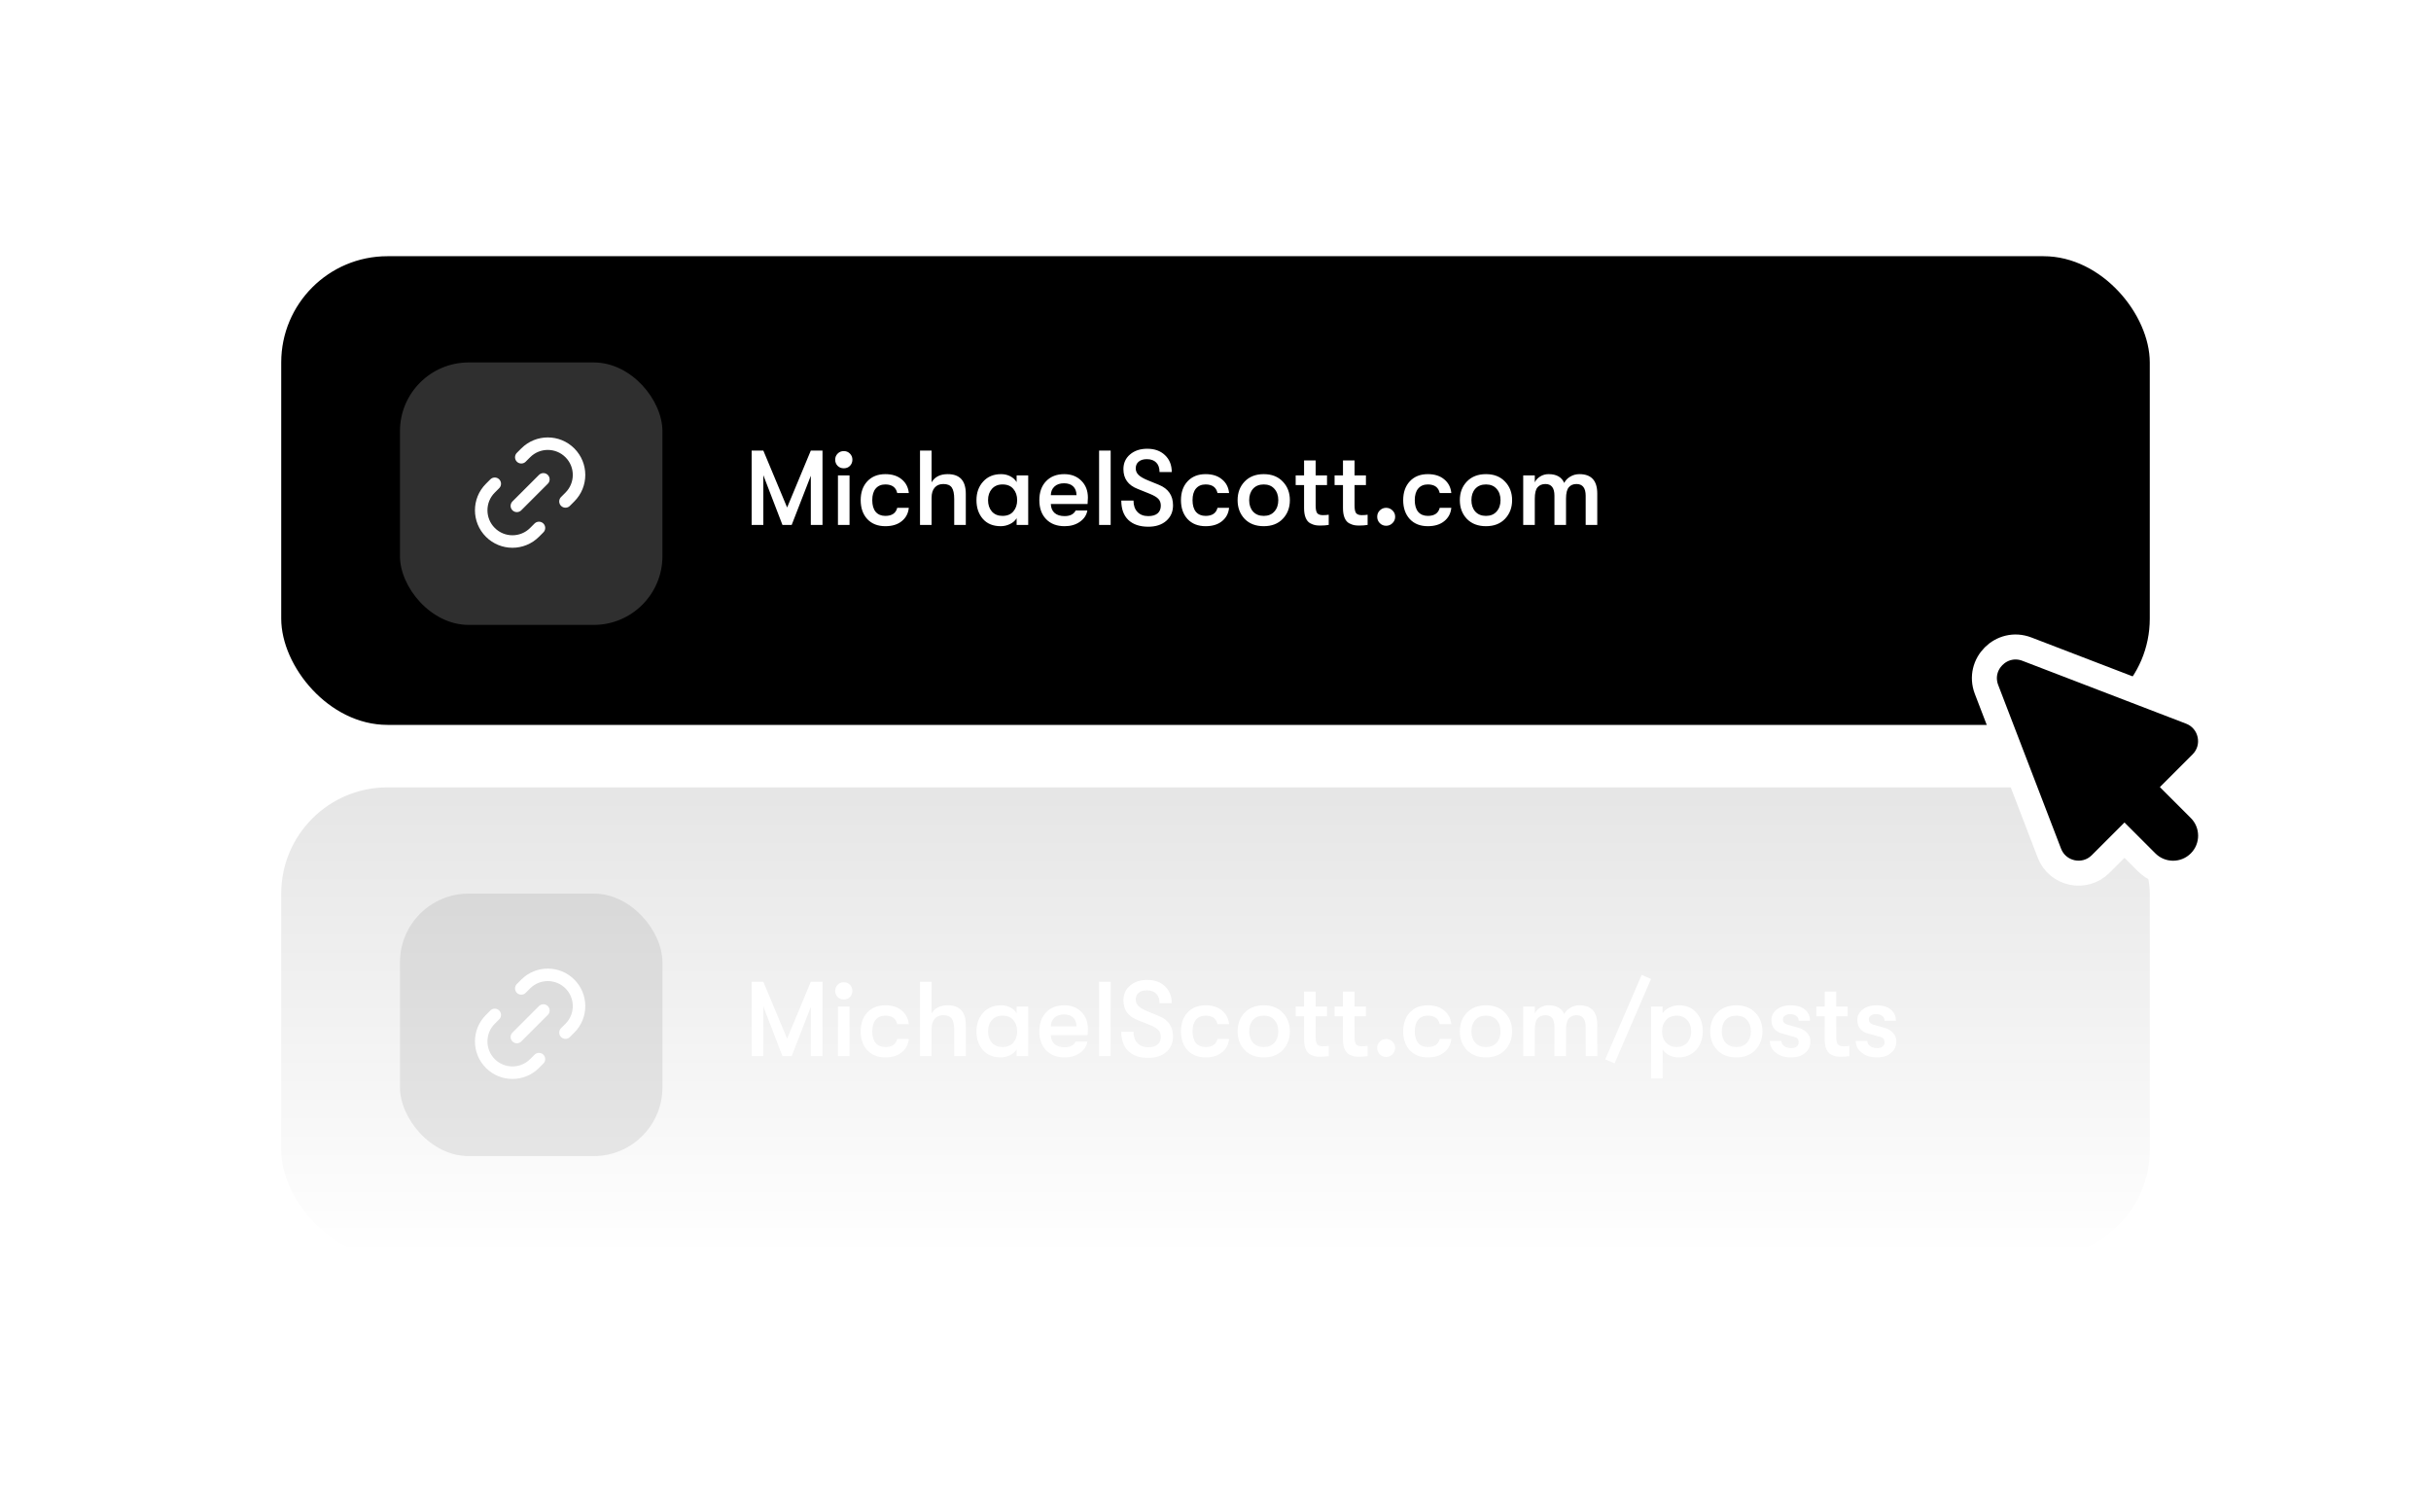 <svg width="389" height="242" viewBox="0 0 389 242" fill="none" xmlns="http://www.w3.org/2000/svg">
<g filter="url(#filter0_d_4173_2641)">
<rect x="45" y="41" width="299" height="75" rx="17" fill="black"/>
<path d="M120.275 84V72.1H122.145L125.953 81.212L129.744 72.1H131.614V84H129.744V76.129L126.684 84H125.205L122.145 76.044V84H120.275ZM136.007 74.548C135.746 74.809 135.417 74.939 135.021 74.939C134.624 74.939 134.295 74.809 134.035 74.548C133.774 74.276 133.644 73.947 133.644 73.562C133.644 73.177 133.774 72.854 134.035 72.593C134.295 72.321 134.624 72.185 135.021 72.185C135.417 72.185 135.746 72.321 136.007 72.593C136.267 72.854 136.398 73.177 136.398 73.562C136.398 73.947 136.267 74.276 136.007 74.548ZM134.086 84V76.078H135.939V84H134.086ZM141.668 84.204C140.455 84.204 139.492 83.824 138.778 83.065C138.075 82.294 137.724 81.286 137.724 80.039C137.724 78.792 138.075 77.789 138.778 77.03C139.492 76.259 140.455 75.874 141.668 75.874C142.756 75.874 143.629 76.152 144.286 76.707C144.955 77.251 145.334 77.982 145.425 78.9H143.572C143.368 77.982 142.733 77.523 141.668 77.523C141.011 77.523 140.495 77.744 140.121 78.186C139.758 78.617 139.577 79.234 139.577 80.039C139.577 80.844 139.758 81.467 140.121 81.909C140.495 82.34 141.011 82.555 141.668 82.555C142.722 82.555 143.357 82.124 143.572 81.263H145.425C145.334 82.158 144.955 82.872 144.286 83.405C143.629 83.938 142.756 84.204 141.668 84.204ZM151.654 75.874C153.581 75.874 154.544 76.922 154.544 79.019V84H152.691V79.869C152.691 79.008 152.561 78.39 152.3 78.016C152.04 77.642 151.592 77.455 150.957 77.455C150.357 77.455 149.892 77.648 149.563 78.033C149.235 78.407 149.07 78.945 149.07 79.648V84H147.217V72.1H149.07V77.183C149.58 76.31 150.442 75.874 151.654 75.874ZM160.144 84.204C158.909 84.204 157.951 83.813 157.271 83.031C156.591 82.249 156.251 81.252 156.251 80.039C156.251 78.838 156.608 77.846 157.322 77.064C158.036 76.271 158.994 75.874 160.195 75.874C160.728 75.874 161.215 75.987 161.657 76.214C162.099 76.441 162.439 76.752 162.677 77.149V76.078H164.53V84H162.677V82.929C162.451 83.314 162.094 83.626 161.606 83.864C161.13 84.091 160.643 84.204 160.144 84.204ZM160.416 82.555C161.176 82.555 161.754 82.317 162.15 81.841C162.558 81.365 162.762 80.764 162.762 80.039C162.762 79.314 162.558 78.713 162.15 78.237C161.754 77.761 161.176 77.523 160.416 77.523C159.702 77.523 159.136 77.761 158.716 78.237C158.308 78.702 158.104 79.302 158.104 80.039C158.104 80.776 158.308 81.382 158.716 81.858C159.136 82.323 159.702 82.555 160.416 82.555ZM174.081 79.631C174.081 79.835 174.064 80.175 174.03 80.651H168.148C168.17 81.274 168.374 81.756 168.76 82.096C169.145 82.425 169.678 82.589 170.358 82.589C171.23 82.589 171.82 82.289 172.126 81.688H173.996C173.871 82.425 173.469 83.031 172.789 83.507C172.12 83.972 171.31 84.204 170.358 84.204C169.111 84.204 168.125 83.83 167.4 83.082C166.674 82.334 166.312 81.32 166.312 80.039C166.312 78.77 166.669 77.761 167.383 77.013C168.108 76.254 169.077 75.874 170.29 75.874C171.423 75.874 172.335 76.225 173.027 76.928C173.729 77.619 174.081 78.52 174.081 79.631ZM168.148 79.24H172.262C172.25 78.628 172.069 78.158 171.718 77.829C171.378 77.5 170.89 77.336 170.256 77.336C169.61 77.336 169.1 77.512 168.726 77.863C168.352 78.214 168.159 78.673 168.148 79.24ZM175.872 84V72.1H177.725V84H175.872ZM183.76 84.289C182.377 84.289 181.306 83.926 180.547 83.201C179.799 82.476 179.425 81.444 179.425 80.107H181.38C181.38 80.878 181.59 81.484 182.009 81.926C182.428 82.368 183.006 82.589 183.743 82.589C184.389 82.589 184.882 82.447 185.222 82.164C185.573 81.869 185.749 81.456 185.749 80.923C185.749 80.47 185.619 80.107 185.358 79.835C185.109 79.563 184.65 79.291 183.981 79.019L182.043 78.237C180.524 77.648 179.765 76.594 179.765 75.075C179.765 74.112 180.116 73.33 180.819 72.729C181.533 72.117 182.451 71.811 183.573 71.811C184.752 71.811 185.698 72.151 186.412 72.831C187.137 73.511 187.5 74.412 187.5 75.534H185.545C185.545 74.877 185.369 74.372 185.018 74.021C184.667 73.658 184.162 73.477 183.505 73.477C182.95 73.477 182.513 73.613 182.196 73.885C181.89 74.146 181.737 74.503 181.737 74.956C181.737 75.364 181.89 75.715 182.196 76.01C182.502 76.305 183.006 76.594 183.709 76.877L185.46 77.591C186.956 78.203 187.704 79.297 187.704 80.872C187.704 81.892 187.341 82.719 186.616 83.354C185.891 83.977 184.939 84.289 183.76 84.289ZM192.917 84.204C191.704 84.204 190.741 83.824 190.027 83.065C189.324 82.294 188.973 81.286 188.973 80.039C188.973 78.792 189.324 77.789 190.027 77.03C190.741 76.259 191.704 75.874 192.917 75.874C194.005 75.874 194.878 76.152 195.535 76.707C196.204 77.251 196.583 77.982 196.674 78.9H194.821C194.617 77.982 193.982 77.523 192.917 77.523C192.26 77.523 191.744 77.744 191.37 78.186C191.007 78.617 190.826 79.234 190.826 80.039C190.826 80.844 191.007 81.467 191.37 81.909C191.744 82.34 192.26 82.555 192.917 82.555C193.971 82.555 194.606 82.124 194.821 81.263H196.674C196.583 82.158 196.204 82.872 195.535 83.405C194.878 83.938 194.005 84.204 192.917 84.204ZM205.262 83.031C204.514 83.813 203.5 84.204 202.219 84.204C200.939 84.204 199.919 83.813 199.159 83.031C198.411 82.238 198.037 81.24 198.037 80.039C198.037 78.838 198.411 77.846 199.159 77.064C199.919 76.271 200.939 75.874 202.219 75.874C203.5 75.874 204.514 76.271 205.262 77.064C206.022 77.846 206.401 78.838 206.401 80.039C206.401 81.24 206.022 82.238 205.262 83.031ZM200.502 81.858C200.922 82.323 201.494 82.555 202.219 82.555C202.945 82.555 203.511 82.323 203.919 81.858C204.339 81.393 204.548 80.787 204.548 80.039C204.548 79.291 204.339 78.685 203.919 78.22C203.511 77.755 202.945 77.523 202.219 77.523C201.494 77.523 200.922 77.755 200.502 78.22C200.094 78.685 199.89 79.291 199.89 80.039C199.89 80.787 200.094 81.393 200.502 81.858ZM211.682 82.436C212.056 82.436 212.368 82.413 212.617 82.368V84C212.232 84.068 211.773 84.102 211.24 84.102C210.934 84.102 210.668 84.079 210.441 84.034C210.215 83.989 209.948 83.887 209.642 83.728C209.336 83.558 209.098 83.269 208.928 82.861C208.758 82.453 208.673 81.937 208.673 81.314V77.625H207.33V76.078H208.673V73.681H210.526V76.078H212.345V77.625H210.526V80.889C210.526 81.524 210.617 81.943 210.798 82.147C210.98 82.34 211.274 82.436 211.682 82.436ZM217.908 82.436C218.282 82.436 218.594 82.413 218.843 82.368V84C218.458 84.068 217.999 84.102 217.466 84.102C217.16 84.102 216.894 84.079 216.667 84.034C216.44 83.989 216.174 83.887 215.868 83.728C215.562 83.558 215.324 83.269 215.154 82.861C214.984 82.453 214.899 81.937 214.899 81.314V77.625H213.556V76.078H214.899V73.681H216.752V76.078H218.571V77.625H216.752V80.889C216.752 81.524 216.843 81.943 217.024 82.147C217.205 82.34 217.5 82.436 217.908 82.436ZM222.824 83.711C222.541 83.994 222.201 84.136 221.804 84.136C221.408 84.136 221.068 83.994 220.784 83.711C220.512 83.428 220.376 83.088 220.376 82.691C220.376 82.294 220.512 81.96 220.784 81.688C221.068 81.405 221.408 81.263 221.804 81.263C222.201 81.263 222.541 81.405 222.824 81.688C223.108 81.96 223.249 82.294 223.249 82.691C223.249 83.088 223.108 83.428 222.824 83.711ZM228.477 84.204C227.265 84.204 226.301 83.824 225.587 83.065C224.885 82.294 224.533 81.286 224.533 80.039C224.533 78.792 224.885 77.789 225.587 77.03C226.301 76.259 227.265 75.874 228.477 75.874C229.565 75.874 230.438 76.152 231.095 76.707C231.764 77.251 232.144 77.982 232.234 78.9H230.381C230.177 77.982 229.543 77.523 228.477 77.523C227.82 77.523 227.304 77.744 226.93 78.186C226.568 78.617 226.386 79.234 226.386 80.039C226.386 80.844 226.568 81.467 226.93 81.909C227.304 82.34 227.82 82.555 228.477 82.555C229.531 82.555 230.166 82.124 230.381 81.263H232.234C232.144 82.158 231.764 82.872 231.095 83.405C230.438 83.938 229.565 84.204 228.477 84.204ZM240.823 83.031C240.075 83.813 239.061 84.204 237.78 84.204C236.499 84.204 235.479 83.813 234.72 83.031C233.972 82.238 233.598 81.24 233.598 80.039C233.598 78.838 233.972 77.846 234.72 77.064C235.479 76.271 236.499 75.874 237.78 75.874C239.061 75.874 240.075 76.271 240.823 77.064C241.582 77.846 241.962 78.838 241.962 80.039C241.962 81.24 241.582 82.238 240.823 83.031ZM236.063 81.858C236.482 82.323 237.055 82.555 237.78 82.555C238.505 82.555 239.072 82.323 239.48 81.858C239.899 81.393 240.109 80.787 240.109 80.039C240.109 79.291 239.899 78.685 239.48 78.22C239.072 77.755 238.505 77.523 237.78 77.523C237.055 77.523 236.482 77.755 236.063 78.22C235.655 78.685 235.451 79.291 235.451 80.039C235.451 80.787 235.655 81.393 236.063 81.858ZM243.739 84V76.078H245.592V77.183C245.773 76.798 246.062 76.486 246.459 76.248C246.855 75.999 247.303 75.874 247.802 75.874C249.06 75.874 249.893 76.344 250.301 77.285C250.493 76.877 250.811 76.543 251.253 76.282C251.695 76.01 252.188 75.874 252.732 75.874C254.636 75.874 255.588 76.911 255.588 78.985V84H253.735V79.342C253.735 78.084 253.242 77.455 252.256 77.455C251.734 77.455 251.326 77.631 251.032 77.982C250.737 78.322 250.59 78.928 250.59 79.801V84H248.737V79.325C248.737 78.078 248.255 77.455 247.292 77.455C246.759 77.455 246.34 77.631 246.034 77.982C245.739 78.322 245.592 78.928 245.592 79.801V84H243.739Z" fill="white"/>
<rect x="64" y="58" width="42" height="42" rx="11" fill="#2F2F2F"/>
<path d="M86.95 76.707L82.707 80.95M83.414 73.172L84.121 72.465C86.074 70.512 89.24 70.512 91.192 72.465C93.145 74.417 93.145 77.583 91.192 79.535L90.485 80.243M79.172 77.414L78.465 78.121C76.512 80.074 76.512 83.24 78.465 85.192C80.417 87.145 83.583 87.145 85.535 85.192L86.243 84.485" stroke="white" stroke-width="2" stroke-linecap="round" stroke-linejoin="round"/>
</g>
<rect x="45" y="126" width="299" height="75" rx="17" fill="url(#paint0_linear_4173_2641)" fill-opacity="0.1"/>
<path d="M120.275 169V157.1H122.145L125.953 166.212L129.744 157.1H131.614V169H129.744V161.129L126.684 169H125.205L122.145 161.044V169H120.275ZM136.007 159.548C135.746 159.809 135.417 159.939 135.021 159.939C134.624 159.939 134.295 159.809 134.035 159.548C133.774 159.276 133.644 158.947 133.644 158.562C133.644 158.177 133.774 157.854 134.035 157.593C134.295 157.321 134.624 157.185 135.021 157.185C135.417 157.185 135.746 157.321 136.007 157.593C136.267 157.854 136.398 158.177 136.398 158.562C136.398 158.947 136.267 159.276 136.007 159.548ZM134.086 169V161.078H135.939V169H134.086ZM141.668 169.204C140.455 169.204 139.492 168.824 138.778 168.065C138.075 167.294 137.724 166.286 137.724 165.039C137.724 163.792 138.075 162.789 138.778 162.03C139.492 161.259 140.455 160.874 141.668 160.874C142.756 160.874 143.629 161.152 144.286 161.707C144.955 162.251 145.334 162.982 145.425 163.9H143.572C143.368 162.982 142.733 162.523 141.668 162.523C141.011 162.523 140.495 162.744 140.121 163.186C139.758 163.617 139.577 164.234 139.577 165.039C139.577 165.844 139.758 166.467 140.121 166.909C140.495 167.34 141.011 167.555 141.668 167.555C142.722 167.555 143.357 167.124 143.572 166.263H145.425C145.334 167.158 144.955 167.872 144.286 168.405C143.629 168.938 142.756 169.204 141.668 169.204ZM151.654 160.874C153.581 160.874 154.544 161.922 154.544 164.019V169H152.691V164.869C152.691 164.008 152.561 163.39 152.3 163.016C152.04 162.642 151.592 162.455 150.957 162.455C150.357 162.455 149.892 162.648 149.563 163.033C149.235 163.407 149.07 163.945 149.07 164.648V169H147.217V157.1H149.07V162.183C149.58 161.31 150.442 160.874 151.654 160.874ZM160.144 169.204C158.909 169.204 157.951 168.813 157.271 168.031C156.591 167.249 156.251 166.252 156.251 165.039C156.251 163.838 156.608 162.846 157.322 162.064C158.036 161.271 158.994 160.874 160.195 160.874C160.728 160.874 161.215 160.987 161.657 161.214C162.099 161.441 162.439 161.752 162.677 162.149V161.078H164.53V169H162.677V167.929C162.451 168.314 162.094 168.626 161.606 168.864C161.13 169.091 160.643 169.204 160.144 169.204ZM160.416 167.555C161.176 167.555 161.754 167.317 162.15 166.841C162.558 166.365 162.762 165.764 162.762 165.039C162.762 164.314 162.558 163.713 162.15 163.237C161.754 162.761 161.176 162.523 160.416 162.523C159.702 162.523 159.136 162.761 158.716 163.237C158.308 163.702 158.104 164.302 158.104 165.039C158.104 165.776 158.308 166.382 158.716 166.858C159.136 167.323 159.702 167.555 160.416 167.555ZM174.081 164.631C174.081 164.835 174.064 165.175 174.03 165.651H168.148C168.17 166.274 168.374 166.756 168.76 167.096C169.145 167.425 169.678 167.589 170.358 167.589C171.23 167.589 171.82 167.289 172.126 166.688H173.996C173.871 167.425 173.469 168.031 172.789 168.507C172.12 168.972 171.31 169.204 170.358 169.204C169.111 169.204 168.125 168.83 167.4 168.082C166.674 167.334 166.312 166.32 166.312 165.039C166.312 163.77 166.669 162.761 167.383 162.013C168.108 161.254 169.077 160.874 170.29 160.874C171.423 160.874 172.335 161.225 173.027 161.928C173.729 162.619 174.081 163.52 174.081 164.631ZM168.148 164.24H172.262C172.25 163.628 172.069 163.158 171.718 162.829C171.378 162.5 170.89 162.336 170.256 162.336C169.61 162.336 169.1 162.512 168.726 162.863C168.352 163.214 168.159 163.673 168.148 164.24ZM175.872 169V157.1H177.725V169H175.872ZM183.76 169.289C182.377 169.289 181.306 168.926 180.547 168.201C179.799 167.476 179.425 166.444 179.425 165.107H181.38C181.38 165.878 181.59 166.484 182.009 166.926C182.428 167.368 183.006 167.589 183.743 167.589C184.389 167.589 184.882 167.447 185.222 167.164C185.573 166.869 185.749 166.456 185.749 165.923C185.749 165.47 185.619 165.107 185.358 164.835C185.109 164.563 184.65 164.291 183.981 164.019L182.043 163.237C180.524 162.648 179.765 161.594 179.765 160.075C179.765 159.112 180.116 158.33 180.819 157.729C181.533 157.117 182.451 156.811 183.573 156.811C184.752 156.811 185.698 157.151 186.412 157.831C187.137 158.511 187.5 159.412 187.5 160.534H185.545C185.545 159.877 185.369 159.372 185.018 159.021C184.667 158.658 184.162 158.477 183.505 158.477C182.95 158.477 182.513 158.613 182.196 158.885C181.89 159.146 181.737 159.503 181.737 159.956C181.737 160.364 181.89 160.715 182.196 161.01C182.502 161.305 183.006 161.594 183.709 161.877L185.46 162.591C186.956 163.203 187.704 164.297 187.704 165.872C187.704 166.892 187.341 167.719 186.616 168.354C185.891 168.977 184.939 169.289 183.76 169.289ZM192.917 169.204C191.704 169.204 190.741 168.824 190.027 168.065C189.324 167.294 188.973 166.286 188.973 165.039C188.973 163.792 189.324 162.789 190.027 162.03C190.741 161.259 191.704 160.874 192.917 160.874C194.005 160.874 194.878 161.152 195.535 161.707C196.204 162.251 196.583 162.982 196.674 163.9H194.821C194.617 162.982 193.982 162.523 192.917 162.523C192.26 162.523 191.744 162.744 191.37 163.186C191.007 163.617 190.826 164.234 190.826 165.039C190.826 165.844 191.007 166.467 191.37 166.909C191.744 167.34 192.26 167.555 192.917 167.555C193.971 167.555 194.606 167.124 194.821 166.263H196.674C196.583 167.158 196.204 167.872 195.535 168.405C194.878 168.938 194.005 169.204 192.917 169.204ZM205.262 168.031C204.514 168.813 203.5 169.204 202.219 169.204C200.939 169.204 199.919 168.813 199.159 168.031C198.411 167.238 198.037 166.24 198.037 165.039C198.037 163.838 198.411 162.846 199.159 162.064C199.919 161.271 200.939 160.874 202.219 160.874C203.5 160.874 204.514 161.271 205.262 162.064C206.022 162.846 206.401 163.838 206.401 165.039C206.401 166.24 206.022 167.238 205.262 168.031ZM200.502 166.858C200.922 167.323 201.494 167.555 202.219 167.555C202.945 167.555 203.511 167.323 203.919 166.858C204.339 166.393 204.548 165.787 204.548 165.039C204.548 164.291 204.339 163.685 203.919 163.22C203.511 162.755 202.945 162.523 202.219 162.523C201.494 162.523 200.922 162.755 200.502 163.22C200.094 163.685 199.89 164.291 199.89 165.039C199.89 165.787 200.094 166.393 200.502 166.858ZM211.682 167.436C212.056 167.436 212.368 167.413 212.617 167.368V169C212.232 169.068 211.773 169.102 211.24 169.102C210.934 169.102 210.668 169.079 210.441 169.034C210.215 168.989 209.948 168.887 209.642 168.728C209.336 168.558 209.098 168.269 208.928 167.861C208.758 167.453 208.673 166.937 208.673 166.314V162.625H207.33V161.078H208.673V158.681H210.526V161.078H212.345V162.625H210.526V165.889C210.526 166.524 210.617 166.943 210.798 167.147C210.98 167.34 211.274 167.436 211.682 167.436ZM217.908 167.436C218.282 167.436 218.594 167.413 218.843 167.368V169C218.458 169.068 217.999 169.102 217.466 169.102C217.16 169.102 216.894 169.079 216.667 169.034C216.44 168.989 216.174 168.887 215.868 168.728C215.562 168.558 215.324 168.269 215.154 167.861C214.984 167.453 214.899 166.937 214.899 166.314V162.625H213.556V161.078H214.899V158.681H216.752V161.078H218.571V162.625H216.752V165.889C216.752 166.524 216.843 166.943 217.024 167.147C217.205 167.34 217.5 167.436 217.908 167.436ZM222.824 168.711C222.541 168.994 222.201 169.136 221.804 169.136C221.408 169.136 221.068 168.994 220.784 168.711C220.512 168.428 220.376 168.088 220.376 167.691C220.376 167.294 220.512 166.96 220.784 166.688C221.068 166.405 221.408 166.263 221.804 166.263C222.201 166.263 222.541 166.405 222.824 166.688C223.108 166.96 223.249 167.294 223.249 167.691C223.249 168.088 223.108 168.428 222.824 168.711ZM228.477 169.204C227.265 169.204 226.301 168.824 225.587 168.065C224.885 167.294 224.533 166.286 224.533 165.039C224.533 163.792 224.885 162.789 225.587 162.03C226.301 161.259 227.265 160.874 228.477 160.874C229.565 160.874 230.438 161.152 231.095 161.707C231.764 162.251 232.144 162.982 232.234 163.9H230.381C230.177 162.982 229.543 162.523 228.477 162.523C227.82 162.523 227.304 162.744 226.93 163.186C226.568 163.617 226.386 164.234 226.386 165.039C226.386 165.844 226.568 166.467 226.93 166.909C227.304 167.34 227.82 167.555 228.477 167.555C229.531 167.555 230.166 167.124 230.381 166.263H232.234C232.144 167.158 231.764 167.872 231.095 168.405C230.438 168.938 229.565 169.204 228.477 169.204ZM240.823 168.031C240.075 168.813 239.061 169.204 237.78 169.204C236.499 169.204 235.479 168.813 234.72 168.031C233.972 167.238 233.598 166.24 233.598 165.039C233.598 163.838 233.972 162.846 234.72 162.064C235.479 161.271 236.499 160.874 237.78 160.874C239.061 160.874 240.075 161.271 240.823 162.064C241.582 162.846 241.962 163.838 241.962 165.039C241.962 166.24 241.582 167.238 240.823 168.031ZM236.063 166.858C236.482 167.323 237.055 167.555 237.78 167.555C238.505 167.555 239.072 167.323 239.48 166.858C239.899 166.393 240.109 165.787 240.109 165.039C240.109 164.291 239.899 163.685 239.48 163.22C239.072 162.755 238.505 162.523 237.78 162.523C237.055 162.523 236.482 162.755 236.063 163.22C235.655 163.685 235.451 164.291 235.451 165.039C235.451 165.787 235.655 166.393 236.063 166.858ZM243.739 169V161.078H245.592V162.183C245.773 161.798 246.062 161.486 246.459 161.248C246.855 160.999 247.303 160.874 247.802 160.874C249.06 160.874 249.893 161.344 250.301 162.285C250.493 161.877 250.811 161.543 251.253 161.282C251.695 161.01 252.188 160.874 252.732 160.874C254.636 160.874 255.588 161.911 255.588 163.985V169H253.735V164.342C253.735 163.084 253.242 162.455 252.256 162.455C251.734 162.455 251.326 162.631 251.032 162.982C250.737 163.322 250.59 163.928 250.59 164.801V169H248.737V164.325C248.737 163.078 248.255 162.455 247.292 162.455C246.759 162.455 246.34 162.631 246.034 162.982C245.739 163.322 245.592 163.928 245.592 164.801V169H243.739ZM258.359 170.173L256.863 169.527L262.694 156.012L264.19 156.658L258.359 170.173ZM268.697 160.874C269.83 160.874 270.743 161.259 271.434 162.03C272.125 162.789 272.471 163.792 272.471 165.039C272.471 166.263 272.108 167.266 271.383 168.048C270.658 168.819 269.723 169.204 268.578 169.204C268.057 169.204 267.564 169.091 267.099 168.864C266.634 168.626 266.283 168.314 266.045 167.929V172.57H264.192V161.078H266.045V162.149C266.283 161.764 266.646 161.458 267.133 161.231C267.62 160.993 268.142 160.874 268.697 160.874ZM268.306 167.555C268.986 167.555 269.541 167.323 269.972 166.858C270.403 166.382 270.618 165.776 270.618 165.039C270.618 164.302 270.403 163.702 269.972 163.237C269.541 162.761 268.986 162.523 268.306 162.523C267.603 162.523 267.037 162.755 266.606 163.22C266.175 163.685 265.96 164.291 265.96 165.039C265.96 165.787 266.175 166.393 266.606 166.858C267.037 167.323 267.603 167.555 268.306 167.555ZM280.883 168.031C280.135 168.813 279.12 169.204 277.84 169.204C276.559 169.204 275.539 168.813 274.78 168.031C274.032 167.238 273.658 166.24 273.658 165.039C273.658 163.838 274.032 162.846 274.78 162.064C275.539 161.271 276.559 160.874 277.84 160.874C279.12 160.874 280.135 161.271 280.883 162.064C281.642 162.846 282.022 163.838 282.022 165.039C282.022 166.24 281.642 167.238 280.883 168.031ZM276.123 166.858C276.542 167.323 277.114 167.555 277.84 167.555C278.565 167.555 279.132 167.323 279.54 166.858C279.959 166.393 280.169 165.787 280.169 165.039C280.169 164.291 279.959 163.685 279.54 163.22C279.132 162.755 278.565 162.523 277.84 162.523C277.114 162.523 276.542 162.755 276.123 163.22C275.715 163.685 275.511 164.291 275.511 165.039C275.511 165.787 275.715 166.393 276.123 166.858ZM286.569 169.204C285.572 169.204 284.762 168.949 284.138 168.439C283.515 167.929 283.203 167.306 283.203 166.569H285.056C285.056 166.909 285.204 167.187 285.498 167.402C285.804 167.617 286.195 167.725 286.671 167.725C287.023 167.725 287.3 167.64 287.504 167.47C287.708 167.3 287.81 167.073 287.81 166.79C287.81 166.337 287.612 166.059 287.215 165.957L285.175 165.396C284.031 165.079 283.458 164.348 283.458 163.203C283.458 162.546 283.742 161.996 284.308 161.554C284.875 161.101 285.606 160.874 286.501 160.874C287.51 160.874 288.281 161.101 288.813 161.554C289.357 162.007 289.629 162.602 289.629 163.339H287.81C287.81 163.01 287.686 162.755 287.436 162.574C287.198 162.381 286.864 162.285 286.433 162.285C286.105 162.285 285.833 162.364 285.617 162.523C285.402 162.67 285.294 162.863 285.294 163.101C285.294 163.532 285.521 163.815 285.974 163.951L287.861 164.495C288.405 164.654 288.847 164.926 289.187 165.311C289.527 165.685 289.697 166.121 289.697 166.62C289.697 167.391 289.42 168.014 288.864 168.49C288.32 168.966 287.555 169.204 286.569 169.204ZM294.989 167.436C295.363 167.436 295.675 167.413 295.924 167.368V169C295.539 169.068 295.08 169.102 294.547 169.102C294.241 169.102 293.975 169.079 293.748 169.034C293.521 168.989 293.255 168.887 292.949 168.728C292.643 168.558 292.405 168.269 292.235 167.861C292.065 167.453 291.98 166.937 291.98 166.314V162.625H290.637V161.078H291.98V158.681H293.833V161.078H295.652V162.625H293.833V165.889C293.833 166.524 293.924 166.943 294.105 167.147C294.286 167.34 294.581 167.436 294.989 167.436ZM300.315 169.204C299.318 169.204 298.508 168.949 297.884 168.439C297.261 167.929 296.949 167.306 296.949 166.569H298.802C298.802 166.909 298.95 167.187 299.244 167.402C299.55 167.617 299.941 167.725 300.417 167.725C300.769 167.725 301.046 167.64 301.25 167.47C301.454 167.3 301.556 167.073 301.556 166.79C301.556 166.337 301.358 166.059 300.961 165.957L298.921 165.396C297.777 165.079 297.204 164.348 297.204 163.203C297.204 162.546 297.488 161.996 298.054 161.554C298.621 161.101 299.352 160.874 300.247 160.874C301.256 160.874 302.027 161.101 302.559 161.554C303.103 162.007 303.375 162.602 303.375 163.339H301.556C301.556 163.01 301.432 162.755 301.182 162.574C300.944 162.381 300.61 162.285 300.179 162.285C299.851 162.285 299.579 162.364 299.363 162.523C299.148 162.67 299.04 162.863 299.04 163.101C299.04 163.532 299.267 163.815 299.72 163.951L301.607 164.495C302.151 164.654 302.593 164.926 302.933 165.311C303.273 165.685 303.443 166.121 303.443 166.62C303.443 167.391 303.166 168.014 302.61 168.49C302.066 168.966 301.301 169.204 300.315 169.204Z" fill="white"/>
<rect x="64" y="143" width="42" height="42" rx="11" fill="#2F2F2F" fill-opacity="0.1"/>
<path d="M86.95 161.707L82.707 165.95M83.414 158.172L84.121 157.464C86.074 155.512 89.24 155.512 91.192 157.464C93.145 159.417 93.145 162.583 91.192 164.536L90.485 165.243M79.172 162.414L78.465 163.121C76.512 165.074 76.512 168.24 78.465 170.192C80.417 172.145 83.583 172.145 85.535 170.192L86.243 169.485" stroke="white" stroke-width="2" stroke-linecap="round" stroke-linejoin="round"/>
<path d="M350.519 113.933L324.339 103.879C320.296 102.327 316.326 106.297 317.879 110.339L327.933 136.519C329.23 139.898 333.577 140.822 336.136 138.262L338.535 135.864L339.953 134.446L343.484 137.978C345.829 140.323 349.632 140.323 351.977 137.978C354.322 135.632 354.322 131.83 351.977 129.485L348.445 125.953L349.863 124.535L352.262 122.136C354.821 119.577 353.898 115.231 350.519 113.933Z" fill="black" stroke="white" stroke-width="4"/>
<defs>
<filter id="filter0_d_4173_2641" x="25" y="21" width="339" height="115" filterUnits="userSpaceOnUse" color-interpolation-filters="sRGB">
<feFlood flood-opacity="0" result="BackgroundImageFix"/>
<feColorMatrix in="SourceAlpha" type="matrix" values="0 0 0 0 0 0 0 0 0 0 0 0 0 0 0 0 0 0 127 0" result="hardAlpha"/>
<feOffset/>
<feGaussianBlur stdDeviation="10"/>
<feComposite in2="hardAlpha" operator="out"/>
<feColorMatrix type="matrix" values="0 0 0 0 0 0 0 0 0 0 0 0 0 0 0 0 0 0 0.2 0"/>
<feBlend mode="normal" in2="BackgroundImageFix" result="effect1_dropShadow_4173_2641"/>
<feBlend mode="normal" in="SourceGraphic" in2="effect1_dropShadow_4173_2641" result="shape"/>
</filter>
<linearGradient id="paint0_linear_4173_2641" x1="194.5" y1="126" x2="194.5" y2="201" gradientUnits="userSpaceOnUse">
<stop/>
<stop offset="1" stop-opacity="0"/>
</linearGradient>
</defs>
</svg>
